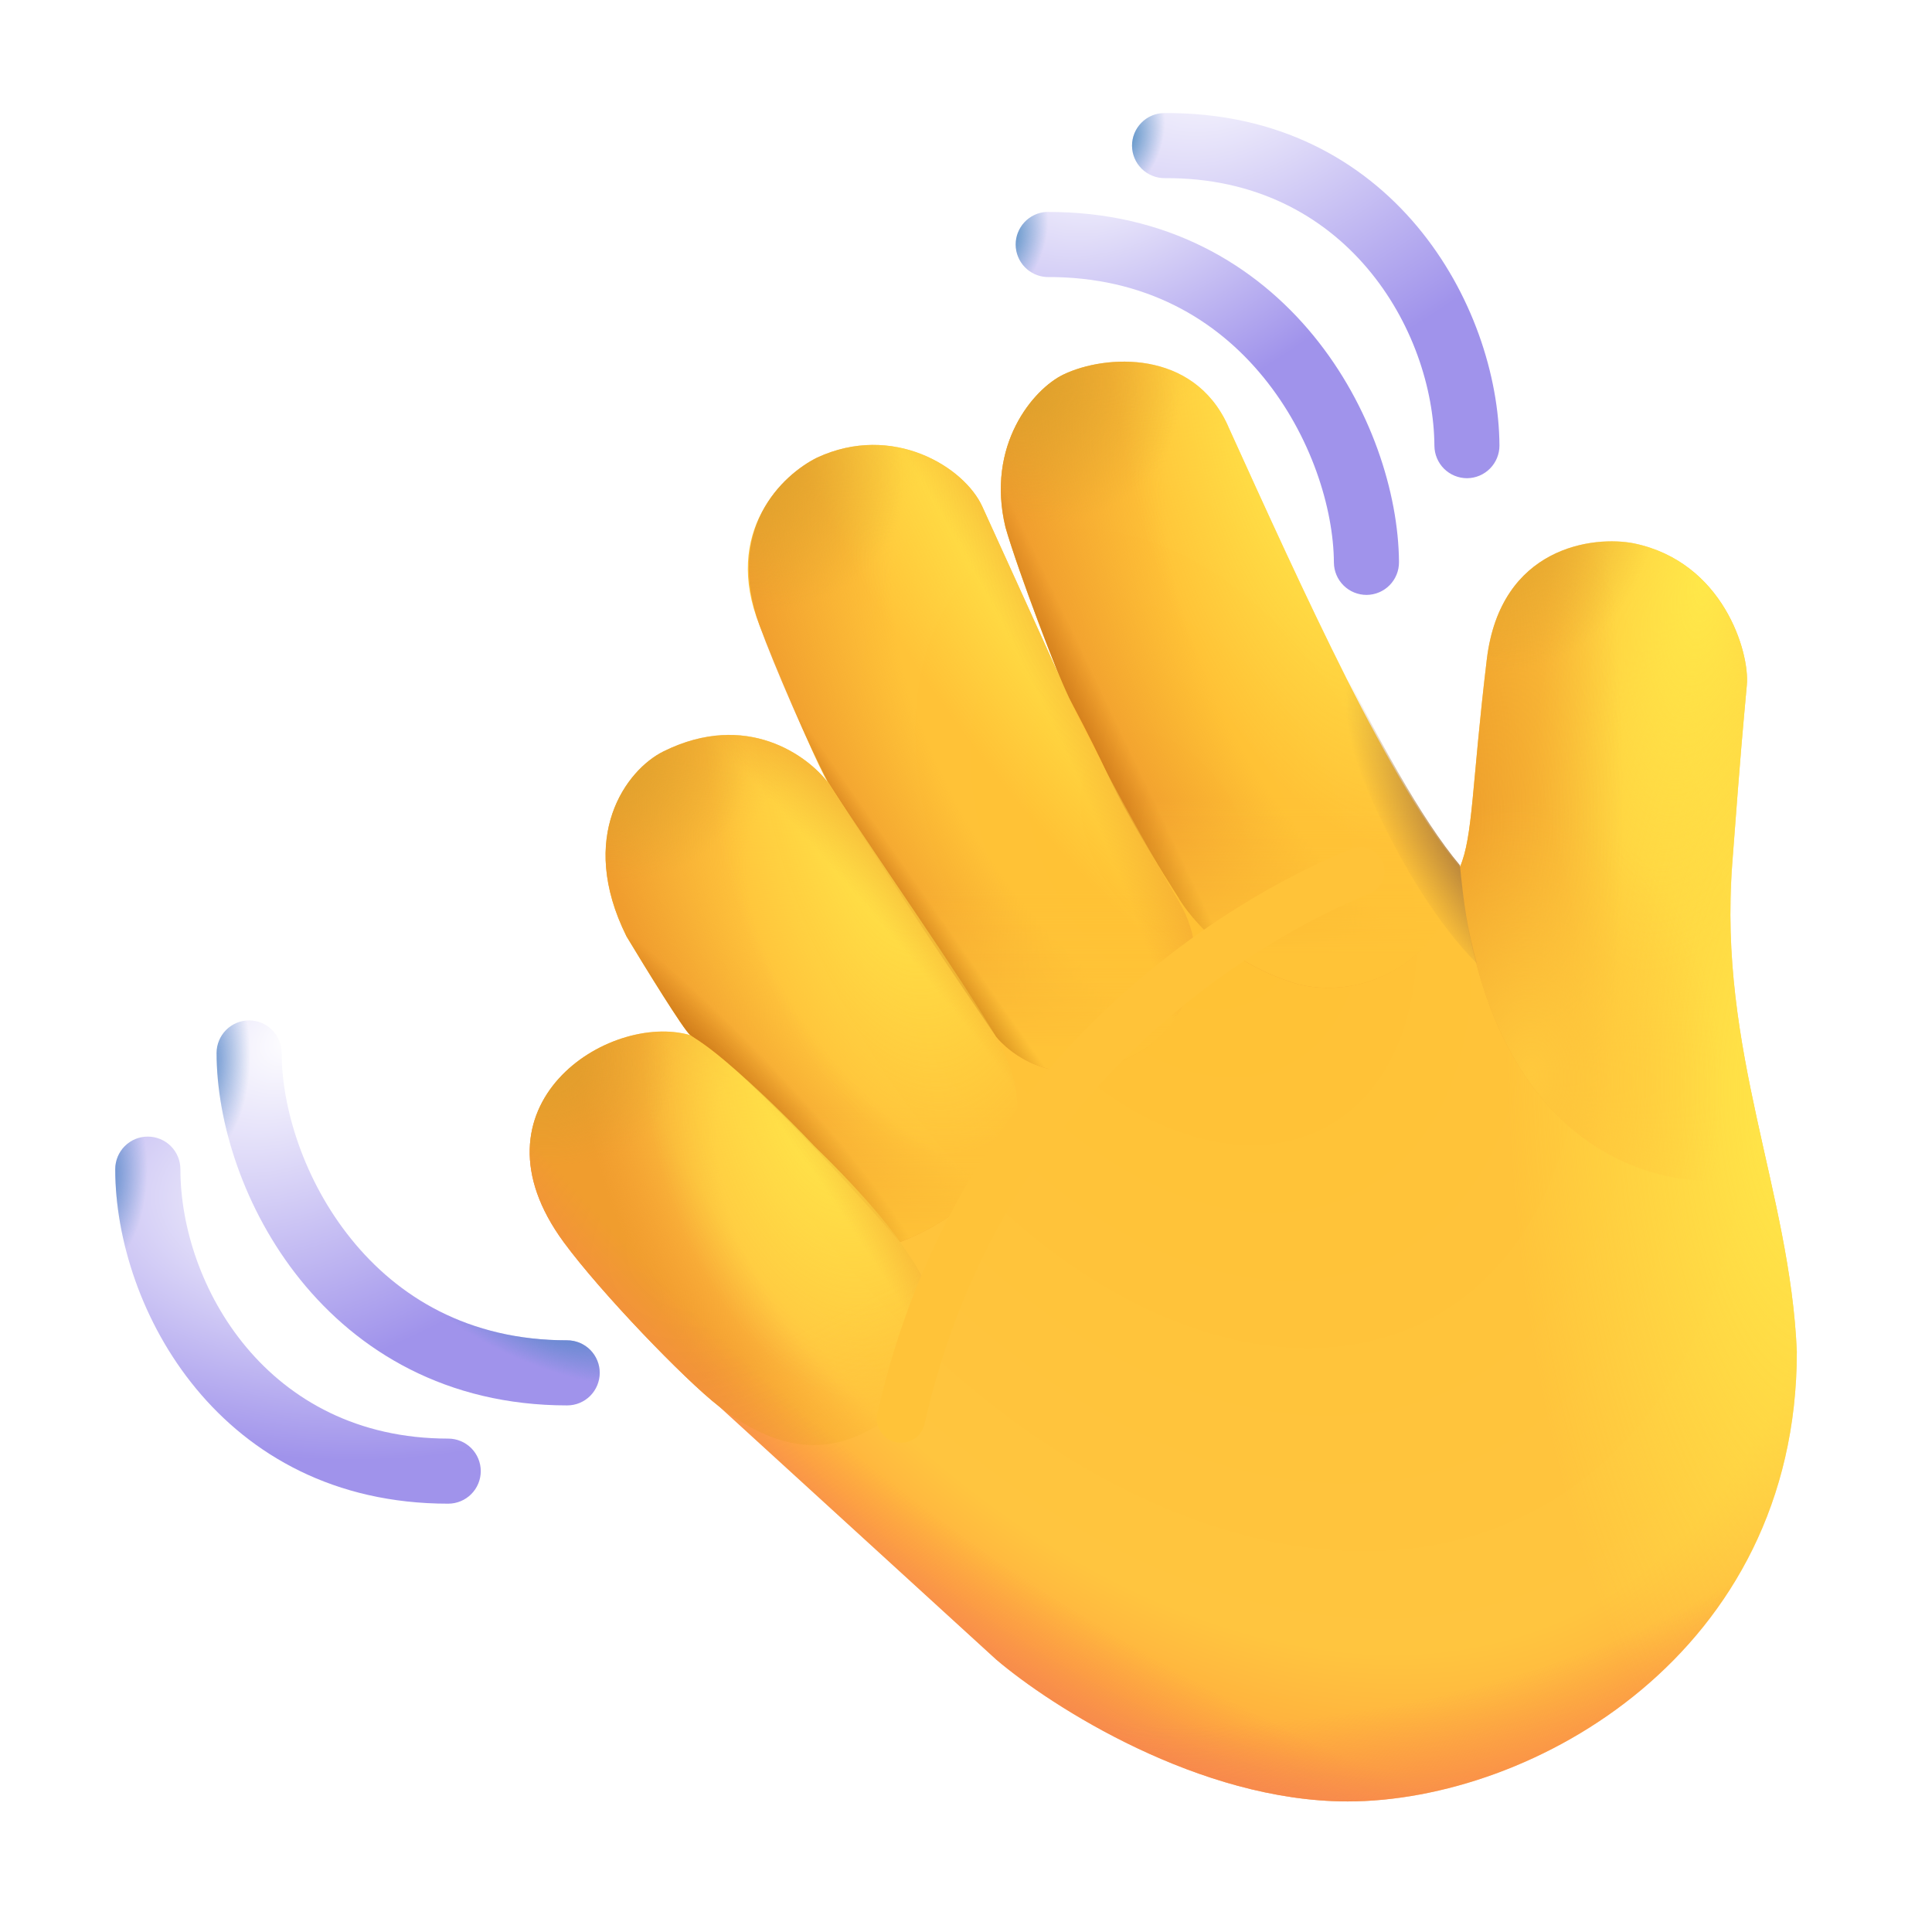 <svg width="96" height="96" viewBox="0 0 96 96" fill="none" xmlns="http://www.w3.org/2000/svg">
<path d="M61.05 21.238C64.701 29.287 69.18 39.163 72.54 43.087C73.2 41.563 73.128 39.007 73.878 32.767C74.556 27.139 79.2 26.602 81.195 27.001C85.605 27.922 86.946 32.389 86.799 34.036C86.565 36.661 86.553 36.571 86.073 42.922C85.368 52.207 88.953 59.218 89.283 67.168C89.283 82.15 76.152 89.512 66.963 89.512C59.61 89.512 52.251 84.808 49.494 82.456L35.706 69.862C34.02 68.551 29.847 64.219 28.017 61.726C23.025 54.937 30.243 50.26 34.299 51.436C33.981 51.19 32.055 48.064 31.134 46.534C28.659 41.563 31.134 38.254 32.964 37.342C37.113 35.278 40.164 37.6 41.124 38.866C40.755 38.242 39.603 35.716 37.746 31.081C35.889 26.449 38.88 23.587 40.608 22.735C44.358 20.998 47.922 23.203 48.813 25.174C49.251 26.137 51.603 31.294 52.629 33.565C51.855 31.681 50.457 27.934 49.962 26.203C48.978 22.123 51.345 19.327 52.848 18.607C54.933 17.608 59.286 17.347 61.008 21.139L61.05 21.238Z" fill="url(#paint0_radial_12551_586773)"/>
<path d="M61.051 21.238C64.703 29.287 69.181 39.163 72.541 43.087C73.201 41.563 73.129 39.007 73.879 32.767C74.558 27.139 79.201 26.602 81.197 27.001C85.606 27.922 86.948 32.389 86.8 34.036C86.567 36.661 86.555 36.571 86.075 42.922C85.37 52.207 88.954 59.218 89.284 67.168C89.284 82.15 76.153 89.512 66.965 89.512C59.611 89.512 52.252 84.808 49.495 82.456L35.708 69.862C34.019 68.551 29.849 64.219 28.015 61.726C23.026 54.937 30.244 50.26 34.3 51.436C33.983 51.19 32.056 48.064 31.136 46.534C28.66 41.563 31.136 38.254 32.965 37.342C37.114 35.278 40.166 37.6 41.126 38.866C40.757 38.242 39.605 35.716 37.748 31.081C35.891 26.449 38.882 23.587 40.609 22.735C44.359 20.998 47.923 23.203 48.815 25.174C49.252 26.137 51.605 31.294 52.63 33.565C51.856 31.681 50.459 27.934 49.964 26.203C48.98 22.123 51.346 19.327 52.846 18.607C54.934 17.608 59.288 17.347 61.007 21.139L61.051 21.238Z" fill="url(#paint1_radial_12551_586773)"/>
<path d="M86.799 34.036C86.565 36.661 86.553 36.571 86.073 42.922C85.824 46.204 87.606 58.285 87.606 58.285C83.271 59.701 73.878 57.826 72.543 43.087C73.2 41.563 73.128 39.007 73.878 32.767C74.556 27.139 79.2 26.602 81.195 27.001C85.605 27.922 86.946 32.389 86.799 34.036Z" fill="url(#paint2_radial_12551_586773)"/>
<path d="M86.799 34.036C86.565 36.661 86.553 36.571 86.073 42.922C85.824 46.204 87.606 58.285 87.606 58.285C83.271 59.701 73.878 57.826 72.543 43.087C73.2 41.563 73.128 39.007 73.878 32.767C74.556 27.139 79.2 26.602 81.195 27.001C85.605 27.922 86.946 32.389 86.799 34.036Z" fill="url(#paint3_radial_12551_586773)"/>
<path d="M86.799 34.036C86.565 36.661 86.553 36.571 86.073 42.922C85.824 46.204 87.606 58.285 87.606 58.285C83.271 59.701 73.878 57.826 72.543 43.087C73.2 41.563 73.128 39.007 73.878 32.767C74.556 27.139 79.2 26.602 81.195 27.001C85.605 27.922 86.946 32.389 86.799 34.036Z" fill="url(#paint4_radial_12551_586773)"/>
<path d="M61.051 21.238C64.702 29.287 69.181 39.163 72.541 43.087C72.016 47.575 68.005 49.723 64.549 48.919C60.19 47.653 58.534 44.56 58.534 44.56C58.534 44.56 57.394 42.796 56.284 40.855C55 38.611 55.234 38.662 53.083 34.6C52.66 33.802 50.59 28.39 49.963 26.203C48.979 22.123 51.346 19.327 52.849 18.607C54.934 17.608 59.287 17.347 61.009 21.139L61.051 21.238Z" fill="url(#paint5_radial_12551_586773)"/>
<path d="M61.051 21.238C64.702 29.287 69.181 39.163 72.541 43.087C72.016 47.575 68.005 49.723 64.549 48.919C60.19 47.653 58.534 44.56 58.534 44.56C58.534 44.56 57.394 42.796 56.284 40.855C55 38.611 55.234 38.662 53.083 34.6C52.66 33.802 50.59 28.39 49.963 26.203C48.979 22.123 51.346 19.327 52.849 18.607C54.934 17.608 59.287 17.347 61.009 21.139L61.051 21.238Z" fill="url(#paint6_linear_12551_586773)"/>
<path d="M61.051 21.238C64.702 29.287 69.181 39.163 72.541 43.087C72.016 47.575 68.005 49.723 64.549 48.919C60.19 47.653 58.534 44.56 58.534 44.56C58.534 44.56 57.394 42.796 56.284 40.855C55 38.611 55.234 38.662 53.083 34.6C52.66 33.802 50.59 28.39 49.963 26.203C48.979 22.123 51.346 19.327 52.849 18.607C54.934 17.608 59.287 17.347 61.009 21.139L61.051 21.238Z" fill="url(#paint7_radial_12551_586773)"/>
<path d="M61.051 21.238C64.702 29.287 69.181 39.163 72.541 43.087C72.016 47.575 68.005 49.723 64.549 48.919C60.19 47.653 58.534 44.56 58.534 44.56C58.534 44.56 57.394 42.796 56.284 40.855C55 38.611 55.234 38.662 53.083 34.6C52.66 33.802 50.59 28.39 49.963 26.203C48.979 22.123 51.346 19.327 52.849 18.607C54.934 17.608 59.287 17.347 61.009 21.139L61.051 21.238Z" fill="url(#paint8_radial_12551_586773)"/>
<path d="M61.051 21.238C64.702 29.287 69.181 39.163 72.541 43.087C72.016 47.575 68.005 49.723 64.549 48.919C60.19 47.653 58.534 44.56 58.534 44.56C58.534 44.56 57.394 42.796 56.284 40.855C55 38.611 55.234 38.662 53.083 34.6C52.66 33.802 50.59 28.39 49.963 26.203C48.979 22.123 51.346 19.327 52.849 18.607C54.934 17.608 59.287 17.347 61.009 21.139L61.051 21.238Z" fill="url(#paint9_linear_12551_586773)"/>
<path d="M48.81 25.177C49.398 26.473 53.454 35.353 53.079 34.603C54.168 37.063 57.549 43.063 58.53 44.704C60.702 48.322 58.251 51.331 56.67 52.249C52.119 54.889 49.506 51.523 49.506 51.523C47.106 48.007 45.102 45.079 41.139 38.845C40.185 37.045 38.445 33.031 37.743 31.084C36.012 26.278 38.877 23.59 40.605 22.738C44.355 21.001 47.919 23.206 48.81 25.177Z" fill="url(#paint10_radial_12551_586773)"/>
<path d="M48.81 25.177C49.398 26.473 53.454 35.353 53.079 34.603C54.168 37.063 57.549 43.063 58.53 44.704C60.702 48.322 58.251 51.331 56.67 52.249C52.119 54.889 49.506 51.523 49.506 51.523C47.106 48.007 45.102 45.079 41.139 38.845C40.185 37.045 38.445 33.031 37.743 31.084C36.012 26.278 38.877 23.59 40.605 22.738C44.355 21.001 47.919 23.206 48.81 25.177Z" fill="url(#paint11_linear_12551_586773)"/>
<path d="M48.81 25.177C49.398 26.473 53.454 35.353 53.079 34.603C54.168 37.063 57.549 43.063 58.53 44.704C60.702 48.322 58.251 51.331 56.67 52.249C52.119 54.889 49.506 51.523 49.506 51.523C47.106 48.007 45.102 45.079 41.139 38.845C40.185 37.045 38.445 33.031 37.743 31.084C36.012 26.278 38.877 23.59 40.605 22.738C44.355 21.001 47.919 23.206 48.81 25.177Z" fill="url(#paint12_radial_12551_586773)"/>
<path d="M48.81 25.177C49.398 26.473 53.454 35.353 53.079 34.603C54.168 37.063 57.549 43.063 58.53 44.704C60.702 48.322 58.251 51.331 56.67 52.249C52.119 54.889 49.506 51.523 49.506 51.523C47.106 48.007 45.102 45.079 41.139 38.845C40.185 37.045 38.445 33.031 37.743 31.084C36.012 26.278 38.877 23.59 40.605 22.738C44.355 21.001 47.919 23.206 48.81 25.177Z" fill="url(#paint13_radial_12551_586773)"/>
<path d="M48.81 25.177C49.398 26.473 53.454 35.353 53.079 34.603C54.168 37.063 57.549 43.063 58.53 44.704C60.702 48.322 58.251 51.331 56.67 52.249C52.119 54.889 49.506 51.523 49.506 51.523C47.106 48.007 45.102 45.079 41.139 38.845C40.185 37.045 38.445 33.031 37.743 31.084C36.012 26.278 38.877 23.59 40.605 22.738C44.355 21.001 47.919 23.206 48.81 25.177Z" fill="url(#paint14_radial_12551_586773)"/>
<path d="M48.81 25.177C49.398 26.473 53.454 35.353 53.079 34.603C54.168 37.063 57.549 43.063 58.53 44.704C60.702 48.322 58.251 51.331 56.67 52.249C52.119 54.889 49.506 51.523 49.506 51.523C47.106 48.007 45.102 45.079 41.139 38.845C40.185 37.045 38.445 33.031 37.743 31.084C36.012 26.278 38.877 23.59 40.605 22.738C44.355 21.001 47.919 23.206 48.81 25.177Z" fill="url(#paint15_linear_12551_586773)"/>
<path d="M32.962 37.338C37.111 35.274 40.162 37.596 41.122 38.862C44.119 43.383 47.692 48.522 49.342 51.258C53.752 58.548 44.728 61.71 44.728 61.71C36.43 52.359 34.894 51.888 34.297 51.429C33.979 51.186 32.053 48.06 31.132 46.53C28.657 41.559 31.132 38.247 32.962 37.338Z" fill="url(#paint16_radial_12551_586773)"/>
<path d="M32.962 37.338C37.111 35.274 40.162 37.596 41.122 38.862C44.119 43.383 47.692 48.522 49.342 51.258C53.752 58.548 44.728 61.71 44.728 61.71C36.43 52.359 34.894 51.888 34.297 51.429C33.979 51.186 32.053 48.06 31.132 46.53C28.657 41.559 31.132 38.247 32.962 37.338Z" fill="url(#paint17_linear_12551_586773)"/>
<path d="M32.962 37.338C37.111 35.274 40.162 37.596 41.122 38.862C44.119 43.383 47.692 48.522 49.342 51.258C53.752 58.548 44.728 61.71 44.728 61.71C36.43 52.359 34.894 51.888 34.297 51.429C33.979 51.186 32.053 48.06 31.132 46.53C28.657 41.559 31.132 38.247 32.962 37.338Z" fill="url(#paint18_radial_12551_586773)"/>
<path d="M32.962 37.338C37.111 35.274 40.162 37.596 41.122 38.862C44.119 43.383 47.692 48.522 49.342 51.258C53.752 58.548 44.728 61.71 44.728 61.71C36.43 52.359 34.894 51.888 34.297 51.429C33.979 51.186 32.053 48.06 31.132 46.53C28.657 41.559 31.132 38.247 32.962 37.338Z" fill="url(#paint19_radial_12551_586773)"/>
<path d="M32.962 37.338C37.111 35.274 40.162 37.596 41.122 38.862C44.119 43.383 47.692 48.522 49.342 51.258C53.752 58.548 44.728 61.71 44.728 61.71C36.43 52.359 34.894 51.888 34.297 51.429C33.979 51.186 32.053 48.06 31.132 46.53C28.657 41.559 31.132 38.247 32.962 37.338Z" fill="url(#paint20_radial_12551_586773)"/>
<path d="M32.962 37.338C37.111 35.274 40.162 37.596 41.122 38.862C44.119 43.383 47.692 48.522 49.342 51.258C53.752 58.548 44.728 61.71 44.728 61.71C36.43 52.359 34.894 51.888 34.297 51.429C33.979 51.186 32.053 48.06 31.132 46.53C28.657 41.559 31.132 38.247 32.962 37.338Z" fill="url(#paint21_radial_12551_586773)"/>
<path d="M28.015 61.729C23.026 54.94 30.244 50.263 34.3 51.439C36.221 52.624 39.191 55.597 40.453 56.938C48.499 64.783 47.158 67.204 44.908 69.868C42.727 71.674 39.892 73.123 35.708 69.868C34.019 68.554 29.849 64.222 28.015 61.729Z" fill="url(#paint22_radial_12551_586773)"/>
<path d="M28.015 61.729C23.026 54.94 30.244 50.263 34.3 51.439C36.221 52.624 39.191 55.597 40.453 56.938C48.499 64.783 47.158 67.204 44.908 69.868C42.727 71.674 39.892 73.123 35.708 69.868C34.019 68.554 29.849 64.222 28.015 61.729Z" fill="url(#paint23_radial_12551_586773)"/>
<path d="M28.015 61.729C23.026 54.94 30.244 50.263 34.3 51.439C36.221 52.624 39.191 55.597 40.453 56.938C48.499 64.783 47.158 67.204 44.908 69.868C42.727 71.674 39.892 73.123 35.708 69.868C34.019 68.554 29.849 64.222 28.015 61.729Z" fill="url(#paint24_radial_12551_586773)"/>
<path d="M28.015 61.729C23.026 54.94 30.244 50.263 34.3 51.439C36.221 52.624 39.191 55.597 40.453 56.938C48.499 64.783 47.158 67.204 44.908 69.868C42.727 71.674 39.892 73.123 35.708 69.868C34.019 68.554 29.849 64.222 28.015 61.729Z" fill="url(#paint25_radial_12551_586773)"/>
<path d="M28.015 61.729C23.026 54.94 30.244 50.263 34.3 51.439C36.221 52.624 39.191 55.597 40.453 56.938C48.499 64.783 47.158 67.204 44.908 69.868C42.727 71.674 39.892 73.123 35.708 69.868C34.019 68.554 29.849 64.222 28.015 61.729Z" fill="url(#paint26_linear_12551_586773)"/>
<path d="M61.051 21.238C64.703 29.287 69.181 39.163 72.541 43.087C73.201 41.563 73.129 39.007 73.879 32.767C74.558 27.139 79.201 26.602 81.197 27.001C85.606 27.922 86.948 32.389 86.8 34.036C86.567 36.661 86.555 36.571 86.075 42.922C85.37 52.207 88.954 59.218 89.284 67.168C89.284 82.15 76.153 89.512 66.965 89.512C59.611 89.512 52.252 84.808 49.495 82.456L35.708 69.862C34.019 68.551 29.849 64.219 28.015 61.726C23.026 54.937 30.244 50.26 34.3 51.436C33.983 51.19 32.056 48.064 31.136 46.534C28.66 41.563 31.136 38.254 32.965 37.342C37.114 35.278 40.166 37.6 41.126 38.866C40.757 38.242 39.605 35.716 37.748 31.081C35.891 26.449 38.882 23.587 40.609 22.735C44.359 20.998 47.923 23.203 48.815 25.174C49.252 26.137 51.605 31.294 52.63 33.565C51.856 31.681 50.459 27.934 49.964 26.203C48.98 22.123 51.346 19.327 52.846 18.607C54.934 17.608 59.288 17.347 61.007 21.139L61.051 21.238Z" fill="url(#paint27_radial_12551_586773)"/>
<path d="M61.051 21.238C64.703 29.287 69.181 39.163 72.541 43.087C73.201 41.563 73.129 39.007 73.879 32.767C74.558 27.139 79.201 26.602 81.197 27.001C85.606 27.922 86.948 32.389 86.8 34.036C86.567 36.661 86.555 36.571 86.075 42.922C85.37 52.207 88.954 59.218 89.284 67.168C89.284 82.15 76.153 89.512 66.965 89.512C59.611 89.512 52.252 84.808 49.495 82.456L35.708 69.862C34.019 68.551 29.849 64.219 28.015 61.726C23.026 54.937 30.244 50.26 34.3 51.436C33.983 51.19 32.056 48.064 31.136 46.534C28.66 41.563 31.136 38.254 32.965 37.342C37.114 35.278 40.166 37.6 41.126 38.866C40.757 38.242 39.605 35.716 37.748 31.081C35.891 26.449 38.882 23.587 40.609 22.735C44.359 20.998 47.923 23.203 48.815 25.174C49.252 26.137 51.605 31.294 52.63 33.565C51.856 31.681 50.459 27.934 49.964 26.203C48.98 22.123 51.346 19.327 52.846 18.607C54.934 17.608 59.288 17.347 61.007 21.139L61.051 21.238Z" fill="url(#paint28_radial_12551_586773)"/>
<path d="M61.051 21.238C64.703 29.287 69.181 39.163 72.541 43.087C73.201 41.563 73.129 39.007 73.879 32.767C74.558 27.139 79.201 26.602 81.197 27.001C85.606 27.922 86.948 32.389 86.8 34.036C86.567 36.661 86.555 36.571 86.075 42.922C85.37 52.207 88.954 59.218 89.284 67.168C89.284 82.15 76.153 89.512 66.965 89.512C59.611 89.512 52.252 84.808 49.495 82.456L35.708 69.862C34.019 68.551 29.849 64.219 28.015 61.726C23.026 54.937 30.244 50.26 34.3 51.436C33.983 51.19 32.056 48.064 31.136 46.534C28.66 41.563 31.136 38.254 32.965 37.342C37.114 35.278 40.166 37.6 41.126 38.866C40.757 38.242 39.605 35.716 37.748 31.081C35.891 26.449 38.882 23.587 40.609 22.735C44.359 20.998 47.923 23.203 48.815 25.174C49.252 26.137 51.605 31.294 52.63 33.565C51.856 31.681 50.459 27.934 49.964 26.203C48.98 22.123 51.346 19.327 52.846 18.607C54.934 17.608 59.288 17.347 61.007 21.139L61.051 21.238Z" fill="url(#paint29_radial_12551_586773)"/>
<path d="M66.138 32.008C68.391 36.61 70.641 40.735 72.543 42.994C72.738 45.004 72.912 46.15 73.392 47.884C69.597 44.086 65.922 35.785 66.138 32.008Z" fill="url(#paint30_radial_12551_586773)"/>
<path fill-rule="evenodd" clip-rule="evenodd" d="M12.379 50.703C12.808 50.704 13.219 50.875 13.522 51.179C13.825 51.482 13.996 51.894 13.996 52.323C13.996 55.023 15.088 58.638 17.443 61.557C19.753 64.428 23.263 66.6 28.183 66.6C28.612 66.6 29.023 66.77 29.326 67.074C29.629 67.377 29.8 67.788 29.8 68.217C29.8 68.646 29.629 69.057 29.326 69.361C29.023 69.664 28.612 69.834 28.183 69.834C22.177 69.834 17.782 67.134 14.923 63.588C12.109 60.096 10.762 55.761 10.762 52.32C10.762 51.892 10.933 51.481 11.236 51.178C11.539 50.874 11.95 50.704 12.379 50.703Z" fill="url(#paint31_radial_12551_586773)"/>
<path fill-rule="evenodd" clip-rule="evenodd" d="M12.379 50.703C12.808 50.704 13.219 50.875 13.522 51.179C13.825 51.482 13.996 51.894 13.996 52.323C13.996 55.023 15.088 58.638 17.443 61.557C19.753 64.428 23.263 66.6 28.183 66.6C28.612 66.6 29.023 66.77 29.326 67.074C29.629 67.377 29.8 67.788 29.8 68.217C29.8 68.646 29.629 69.057 29.326 69.361C29.023 69.664 28.612 69.834 28.183 69.834C22.177 69.834 17.782 67.134 14.923 63.588C12.109 60.096 10.762 55.761 10.762 52.32C10.762 51.892 10.933 51.481 11.236 51.178C11.539 50.874 11.95 50.704 12.379 50.703Z" fill="url(#paint32_radial_12551_586773)"/>
<path fill-rule="evenodd" clip-rule="evenodd" d="M12.379 50.703C12.808 50.704 13.219 50.875 13.522 51.179C13.825 51.482 13.996 51.894 13.996 52.323C13.996 55.023 15.088 58.638 17.443 61.557C19.753 64.428 23.263 66.6 28.183 66.6C28.612 66.6 29.023 66.77 29.326 67.074C29.629 67.377 29.8 67.788 29.8 68.217C29.8 68.646 29.629 69.057 29.326 69.361C29.023 69.664 28.612 69.834 28.183 69.834C22.177 69.834 17.782 67.134 14.923 63.588C12.109 60.096 10.762 55.761 10.762 52.32C10.762 51.892 10.933 51.481 11.236 51.178C11.539 50.874 11.95 50.704 12.379 50.703Z" fill="url(#paint33_radial_12551_586773)"/>
<path fill-rule="evenodd" clip-rule="evenodd" d="M7.344 56.477C7.773 56.477 8.185 56.647 8.489 56.951C8.793 57.255 8.964 57.667 8.964 58.097C8.964 63.827 13.254 71.483 22.272 71.483C22.7 71.483 23.112 71.653 23.415 71.956C23.718 72.259 23.889 72.671 23.889 73.1C23.889 73.528 23.718 73.94 23.415 74.243C23.112 74.546 22.7 74.717 22.272 74.717C10.932 74.717 5.727 65.027 5.727 58.097C5.727 57.667 5.897 57.255 6.201 56.951C6.505 56.647 6.914 56.477 7.344 56.477Z" fill="url(#paint34_radial_12551_586773)"/>
<path fill-rule="evenodd" clip-rule="evenodd" d="M7.344 56.477C7.773 56.477 8.185 56.647 8.489 56.951C8.793 57.255 8.964 57.667 8.964 58.097C8.964 63.827 13.254 71.483 22.272 71.483C22.7 71.483 23.112 71.653 23.415 71.956C23.718 72.259 23.889 72.671 23.889 73.1C23.889 73.528 23.718 73.94 23.415 74.243C23.112 74.546 22.7 74.717 22.272 74.717C10.932 74.717 5.727 65.027 5.727 58.097C5.727 57.667 5.897 57.255 6.201 56.951C6.505 56.647 6.914 56.477 7.344 56.477Z" fill="url(#paint35_radial_12551_586773)"/>
<path fill-rule="evenodd" clip-rule="evenodd" d="M67.907 29.561C67.479 29.562 67.067 29.394 66.762 29.093C66.457 28.791 66.284 28.381 66.281 27.953C66.263 25.253 65.147 21.644 62.774 18.74C60.443 15.884 56.924 13.736 52.001 13.766C51.589 13.743 51.201 13.565 50.916 13.266C50.632 12.967 50.471 12.571 50.469 12.159C50.466 11.746 50.621 11.348 50.902 11.045C51.183 10.743 51.569 10.559 51.98 10.532C57.986 10.493 62.399 13.169 65.279 16.694C68.117 20.168 69.491 24.494 69.515 27.932C69.518 28.361 69.35 28.773 69.048 29.079C68.747 29.384 68.336 29.558 67.907 29.561Z" fill="url(#paint36_radial_12551_586773)"/>
<path fill-rule="evenodd" clip-rule="evenodd" d="M67.907 29.561C67.479 29.562 67.067 29.394 66.762 29.093C66.457 28.791 66.284 28.381 66.281 27.953C66.263 25.253 65.147 21.644 62.774 18.74C60.443 15.884 56.924 13.736 52.001 13.766C51.589 13.743 51.201 13.565 50.916 13.266C50.632 12.967 50.471 12.571 50.469 12.159C50.466 11.746 50.621 11.348 50.902 11.045C51.183 10.743 51.569 10.559 51.98 10.532C57.986 10.493 62.399 13.169 65.279 16.694C68.117 20.168 69.491 24.494 69.515 27.932C69.518 28.361 69.35 28.773 69.048 29.079C68.747 29.384 68.336 29.558 67.907 29.561Z" fill="url(#paint37_radial_12551_586773)"/>
<path fill-rule="evenodd" clip-rule="evenodd" d="M72.901 23.762C72.473 23.763 72.061 23.595 71.756 23.294C71.452 22.992 71.279 22.582 71.275 22.154C71.237 16.424 66.895 8.792 57.877 8.852C57.449 8.854 57.036 8.687 56.731 8.385C56.426 8.084 56.253 7.674 56.25 7.245C56.247 6.816 56.415 6.404 56.716 6.099C57.017 5.793 57.428 5.62 57.856 5.618C69.197 5.543 74.462 15.203 74.507 22.133C74.509 22.561 74.341 22.973 74.04 23.279C73.74 23.584 73.33 23.758 72.901 23.762Z" fill="url(#paint38_radial_12551_586773)"/>
<path fill-rule="evenodd" clip-rule="evenodd" d="M72.901 23.762C72.473 23.763 72.061 23.595 71.756 23.294C71.452 22.992 71.279 22.582 71.275 22.154C71.237 16.424 66.895 8.792 57.877 8.852C57.449 8.854 57.036 8.687 56.731 8.385C56.426 8.084 56.253 7.674 56.25 7.245C56.247 6.816 56.415 6.404 56.716 6.099C57.017 5.793 57.428 5.62 57.856 5.618C69.197 5.543 74.462 15.203 74.507 22.133C74.509 22.561 74.341 22.973 74.04 23.279C73.74 23.584 73.33 23.758 72.901 23.762Z" fill="url(#paint39_radial_12551_586773)"/>
<g filter="url(#filter0_f_12551_586773)">
<path d="M67.594 43.297C61.782 45.64 48.633 53.338 44.77 70.489" stroke="#FFC339" stroke-width="2.4" stroke-linecap="round"/>
</g>
<defs>
<filter id="filter0_f_12551_586773" x="41.17" y="39.694" width="30.023" height="34.394" filterUnits="userSpaceOnUse" color-interpolation-filters="sRGB">
<feFlood flood-opacity="0" result="BackgroundImageFix"/>
<feBlend mode="normal" in="SourceGraphic" in2="BackgroundImageFix" result="shape"/>
<feGaussianBlur stdDeviation="1.2" result="effect1_foregroundBlur_12551_586773"/>
</filter>
<radialGradient id="paint0_radial_12551_586773" cx="0" cy="0" r="1" gradientUnits="userSpaceOnUse" gradientTransform="translate(57.801 41.512) rotate(60.101) scale(63.156 41.259)">
<stop offset="0.003" stop-color="#FFC133"/>
<stop offset="0.698" stop-color="#FFC53F"/>
<stop offset="0.797" stop-color="#FFAD3E"/>
<stop offset="0.945" stop-color="#EC7D58"/>
</radialGradient>
<radialGradient id="paint1_radial_12551_586773" cx="0" cy="0" r="1" gradientUnits="userSpaceOnUse" gradientTransform="translate(89.284 55.387) rotate(-93.012) scale(37.47 14.355)">
<stop offset="0.003" stop-color="#FFE849"/>
<stop offset="1" stop-color="#FFE647" stop-opacity="0"/>
</radialGradient>
<radialGradient id="paint2_radial_12551_586773" cx="0" cy="0" r="1" gradientUnits="userSpaceOnUse" gradientTransform="translate(84.783 28.573) rotate(99.682) scale(20.067 7.688)">
<stop offset="0.003" stop-color="#FFE849"/>
<stop offset="1" stop-color="#FFE647" stop-opacity="0"/>
</radialGradient>
<radialGradient id="paint3_radial_12551_586773" cx="0" cy="0" r="1" gradientUnits="userSpaceOnUse" gradientTransform="translate(72.54 40.657) scale(8.116 32.915)">
<stop stop-color="#EE9F2C"/>
<stop offset="1" stop-color="#EE9F2C" stop-opacity="0"/>
</radialGradient>
<radialGradient id="paint4_radial_12551_586773" cx="0" cy="0" r="1" gradientUnits="userSpaceOnUse" gradientTransform="translate(76.104 53.419) rotate(-94.086) scale(13.661 9.489)">
<stop stop-color="#FFC93D"/>
<stop offset="1" stop-color="#FFC33A" stop-opacity="0"/>
</radialGradient>
<radialGradient id="paint5_radial_12551_586773" cx="0" cy="0" r="1" gradientUnits="userSpaceOnUse" gradientTransform="translate(68.473 32.68) rotate(151.024) scale(14.36 28.846)">
<stop offset="0.563" stop-color="#F09D2E" stop-opacity="0"/>
<stop offset="1" stop-color="#F09D2E"/>
</radialGradient>
<linearGradient id="paint6_linear_12551_586773" x1="61.138" y1="47.392" x2="61.138" y2="39.637" gradientUnits="userSpaceOnUse">
<stop stop-color="#FFC337"/>
<stop offset="1" stop-color="#FFC337" stop-opacity="0"/>
</linearGradient>
<radialGradient id="paint7_radial_12551_586773" cx="0" cy="0" r="1" gradientUnits="userSpaceOnUse" gradientTransform="translate(65.473 21.262) rotate(-13.496) scale(9.641 21.32)">
<stop stop-color="#FFEC4C"/>
<stop offset="1" stop-color="#FFEC4C" stop-opacity="0"/>
</radialGradient>
<radialGradient id="paint8_radial_12551_586773" cx="0" cy="0" r="1" gradientUnits="userSpaceOnUse" gradientTransform="translate(49.732 17.968) rotate(33.306) scale(9.412 7.297)">
<stop stop-color="#D99F2B"/>
<stop offset="1" stop-color="#D99F2B" stop-opacity="0"/>
</radialGradient>
<linearGradient id="paint9_linear_12551_586773" x1="51.223" y1="36.919" x2="55.909" y2="34.669" gradientUnits="userSpaceOnUse">
<stop stop-color="#A85300"/>
<stop offset="0.825" stop-color="#A85300" stop-opacity="0"/>
</linearGradient>
<radialGradient id="paint10_radial_12551_586773" cx="0" cy="0" r="1" gradientUnits="userSpaceOnUse" gradientTransform="translate(54.936 37.12) rotate(149.148) scale(13.842 28.887)">
<stop offset="0.563" stop-color="#F09D2E" stop-opacity="0"/>
<stop offset="1" stop-color="#F09D2E"/>
</radialGradient>
<linearGradient id="paint11_linear_12551_586773" x1="47.997" y1="52.135" x2="47.997" y2="44.221" gradientUnits="userSpaceOnUse">
<stop stop-color="#FFC337"/>
<stop offset="1" stop-color="#FFC337" stop-opacity="0"/>
</linearGradient>
<radialGradient id="paint12_radial_12551_586773" cx="0" cy="0" r="1" gradientUnits="userSpaceOnUse" gradientTransform="translate(53.34 28.297) rotate(-33.893) scale(9.186 27.968)">
<stop stop-color="#FFEC4C"/>
<stop offset="1" stop-color="#FFEC4C" stop-opacity="0"/>
</radialGradient>
<radialGradient id="paint13_radial_12551_586773" cx="0" cy="0" r="1" gradientUnits="userSpaceOnUse" gradientTransform="translate(46.344 39.64) rotate(-24.905) scale(11.576 52.86)">
<stop offset="0.598" stop-color="#F09D2E" stop-opacity="0"/>
<stop offset="1" stop-color="#F09D2E"/>
</radialGradient>
<radialGradient id="paint14_radial_12551_586773" cx="0" cy="0" r="1" gradientUnits="userSpaceOnUse" gradientTransform="translate(35.844 22.108) rotate(32.601) scale(9.57 7.628)">
<stop stop-color="#D99F2B"/>
<stop offset="1" stop-color="#D99F2B" stop-opacity="0"/>
</radialGradient>
<linearGradient id="paint15_linear_12551_586773" x1="40.062" y1="41.515" x2="43.182" y2="39.334" gradientUnits="userSpaceOnUse">
<stop stop-color="#A85300"/>
<stop offset="0.825" stop-color="#A85300" stop-opacity="0"/>
</linearGradient>
<radialGradient id="paint16_radial_12551_586773" cx="0" cy="0" r="1" gradientUnits="userSpaceOnUse" gradientTransform="translate(46.903 49.113) rotate(137.351) scale(11.468 22.456)">
<stop offset="0.563" stop-color="#F09D2E" stop-opacity="0"/>
<stop offset="1" stop-color="#F09D2E"/>
</radialGradient>
<linearGradient id="paint17_linear_12551_586773" x1="40.324" y1="61.71" x2="40.324" y2="55.071" gradientUnits="userSpaceOnUse">
<stop stop-color="#FFC337"/>
<stop offset="1" stop-color="#FFC337" stop-opacity="0"/>
</linearGradient>
<radialGradient id="paint18_radial_12551_586773" cx="0" cy="0" r="1" gradientUnits="userSpaceOnUse" gradientTransform="translate(44.092 39.273) rotate(-12.296) scale(8.734 18.501)">
<stop stop-color="#FFEC4C"/>
<stop offset="1" stop-color="#FFEC4C" stop-opacity="0"/>
</radialGradient>
<radialGradient id="paint19_radial_12551_586773" cx="0" cy="0" r="1" gradientUnits="userSpaceOnUse" gradientTransform="translate(38.758 51.228) rotate(-40.217) scale(12.149 62.109)">
<stop offset="0.598" stop-color="#F09D2E" stop-opacity="0"/>
<stop offset="1" stop-color="#F09D2E"/>
</radialGradient>
<radialGradient id="paint20_radial_12551_586773" cx="0" cy="0" r="1" gradientUnits="userSpaceOnUse" gradientTransform="translate(28.798 36.516) rotate(29.503) scale(8.786 6.613)">
<stop stop-color="#D99F2B"/>
<stop offset="1" stop-color="#D99F2B" stop-opacity="0"/>
</radialGradient>
<radialGradient id="paint21_radial_12551_586773" cx="0" cy="0" r="1" gradientUnits="userSpaceOnUse" gradientTransform="translate(33.406 53.79) rotate(-45.764) scale(4.972 22.45)">
<stop stop-color="#A85300"/>
<stop offset="0.825" stop-color="#A85300" stop-opacity="0"/>
</radialGradient>
<radialGradient id="paint22_radial_12551_586773" cx="0" cy="0" r="1" gradientUnits="userSpaceOnUse" gradientTransform="translate(44.356 62.164) rotate(143.369) scale(11.274 21.213)">
<stop offset="0.563" stop-color="#F09D2E" stop-opacity="0"/>
<stop offset="1" stop-color="#F09D2E"/>
</radialGradient>
<radialGradient id="paint23_radial_12551_586773" cx="0" cy="0" r="1" gradientUnits="userSpaceOnUse" gradientTransform="translate(41.339 53.641) rotate(-9.978) scale(9.294 16.146)">
<stop stop-color="#FFEC4C"/>
<stop offset="1" stop-color="#FFEC4C" stop-opacity="0"/>
</radialGradient>
<radialGradient id="paint24_radial_12551_586773" cx="0" cy="0" r="1" gradientUnits="userSpaceOnUse" gradientTransform="translate(35.615 63.994) rotate(-34.314) scale(12.047 58.164)">
<stop offset="0.598" stop-color="#F09D2E" stop-opacity="0"/>
<stop offset="1" stop-color="#F09D2E"/>
</radialGradient>
<radialGradient id="paint25_radial_12551_586773" cx="0" cy="0" r="1" gradientUnits="userSpaceOnUse" gradientTransform="translate(24.931 51.259) rotate(24.548) scale(9.017 5.984)">
<stop stop-color="#D99F2B"/>
<stop offset="1" stop-color="#D99F2B" stop-opacity="0"/>
</radialGradient>
<linearGradient id="paint26_linear_12551_586773" x1="44.849" y1="82.765" x2="37.297" y2="67.321" gradientUnits="userSpaceOnUse">
<stop stop-color="#FFC337"/>
<stop offset="1" stop-color="#FFC337" stop-opacity="0"/>
</linearGradient>
<radialGradient id="paint27_radial_12551_586773" cx="0" cy="0" r="1" gradientUnits="userSpaceOnUse" gradientTransform="translate(71.849 37.576) rotate(129.014) scale(52.124 84.296)">
<stop offset="0.872" stop-color="#F6814F" stop-opacity="0"/>
<stop offset="1" stop-color="#F7814F"/>
</radialGradient>
<radialGradient id="paint28_radial_12551_586773" cx="0" cy="0" r="1" gradientUnits="userSpaceOnUse" gradientTransform="translate(60.974 38.137) rotate(76.293) scale(55.39 60.775)">
<stop offset="0.853" stop-color="#F6814F" stop-opacity="0"/>
<stop offset="1" stop-color="#F7814F"/>
</radialGradient>
<radialGradient id="paint29_radial_12551_586773" cx="0" cy="0" r="1" gradientUnits="userSpaceOnUse" gradientTransform="translate(73.534 24.076) rotate(64.44) scale(9.561 8.523)">
<stop stop-color="#D99F2B"/>
<stop offset="1" stop-color="#D99F2B" stop-opacity="0"/>
</radialGradient>
<radialGradient id="paint30_radial_12551_586773" cx="0" cy="0" r="1" gradientUnits="userSpaceOnUse" gradientTransform="translate(73.395 42.351) rotate(149.254) scale(3.641 11.266)">
<stop offset="0.201" stop-color="#B4813D"/>
<stop offset="1" stop-color="#B4813D" stop-opacity="0"/>
</radialGradient>
<radialGradient id="paint31_radial_12551_586773" cx="0" cy="0" r="1" gradientUnits="userSpaceOnUse" gradientTransform="translate(14.68 51.573) rotate(62.071) scale(15.937 23.634)">
<stop stop-color="white"/>
<stop offset="1" stop-color="#A093EB"/>
</radialGradient>
<radialGradient id="paint32_radial_12551_586773" cx="0" cy="0" r="1" gradientUnits="userSpaceOnUse" gradientTransform="translate(10.171 52.758) rotate(2.386) scale(2.252 4.739)">
<stop stop-color="#5486C7"/>
<stop offset="1" stop-color="#5486C7" stop-opacity="0"/>
</radialGradient>
<radialGradient id="paint33_radial_12551_586773" cx="0" cy="0" r="1" gradientUnits="userSpaceOnUse" gradientTransform="translate(27.049 65.601) rotate(111.801) scale(2.272 6.682)">
<stop stop-color="#5486C7"/>
<stop offset="1" stop-color="#5486C7" stop-opacity="0"/>
</radialGradient>
<radialGradient id="paint34_radial_12551_586773" cx="0" cy="0" r="1" gradientUnits="userSpaceOnUse" gradientTransform="translate(15.845 59.886) rotate(94.712) scale(12.605 21.194)">
<stop stop-color="white"/>
<stop offset="1" stop-color="#A093EB"/>
</radialGradient>
<radialGradient id="paint35_radial_12551_586773" cx="0" cy="0" r="1" gradientUnits="userSpaceOnUse" gradientTransform="translate(5.166 58.436) rotate(2.385) scale(2.148 4.519)">
<stop stop-color="#5486C7"/>
<stop offset="1" stop-color="#5486C7" stop-opacity="0"/>
</radialGradient>
<radialGradient id="paint36_radial_12551_586773" cx="0" cy="0" r="1" gradientUnits="userSpaceOnUse" gradientTransform="translate(55.523 7.043) rotate(60.196) scale(13.39 19.857)">
<stop stop-color="white"/>
<stop offset="1" stop-color="#A093EB"/>
</radialGradient>
<radialGradient id="paint37_radial_12551_586773" cx="0" cy="0" r="1" gradientUnits="userSpaceOnUse" gradientTransform="translate(50.006 11.891) rotate(18.861) scale(1.926 3.101)">
<stop stop-color="#4D8AC1"/>
<stop offset="1" stop-color="#4D8AC1" stop-opacity="0"/>
</radialGradient>
<radialGradient id="paint38_radial_12551_586773" cx="0" cy="0" r="1" gradientUnits="userSpaceOnUse" gradientTransform="translate(61.163 2.291) rotate(60.69) scale(16.634 24.675)">
<stop stop-color="white"/>
<stop offset="1" stop-color="#A093EB"/>
</radialGradient>
<radialGradient id="paint39_radial_12551_586773" cx="0" cy="0" r="1" gradientUnits="userSpaceOnUse" gradientTransform="translate(55.904 6.915) rotate(18.853) scale(1.837 2.956)">
<stop stop-color="#4D8AC1"/>
<stop offset="1" stop-color="#4D8AC1" stop-opacity="0"/>
</radialGradient>
</defs>
</svg>
